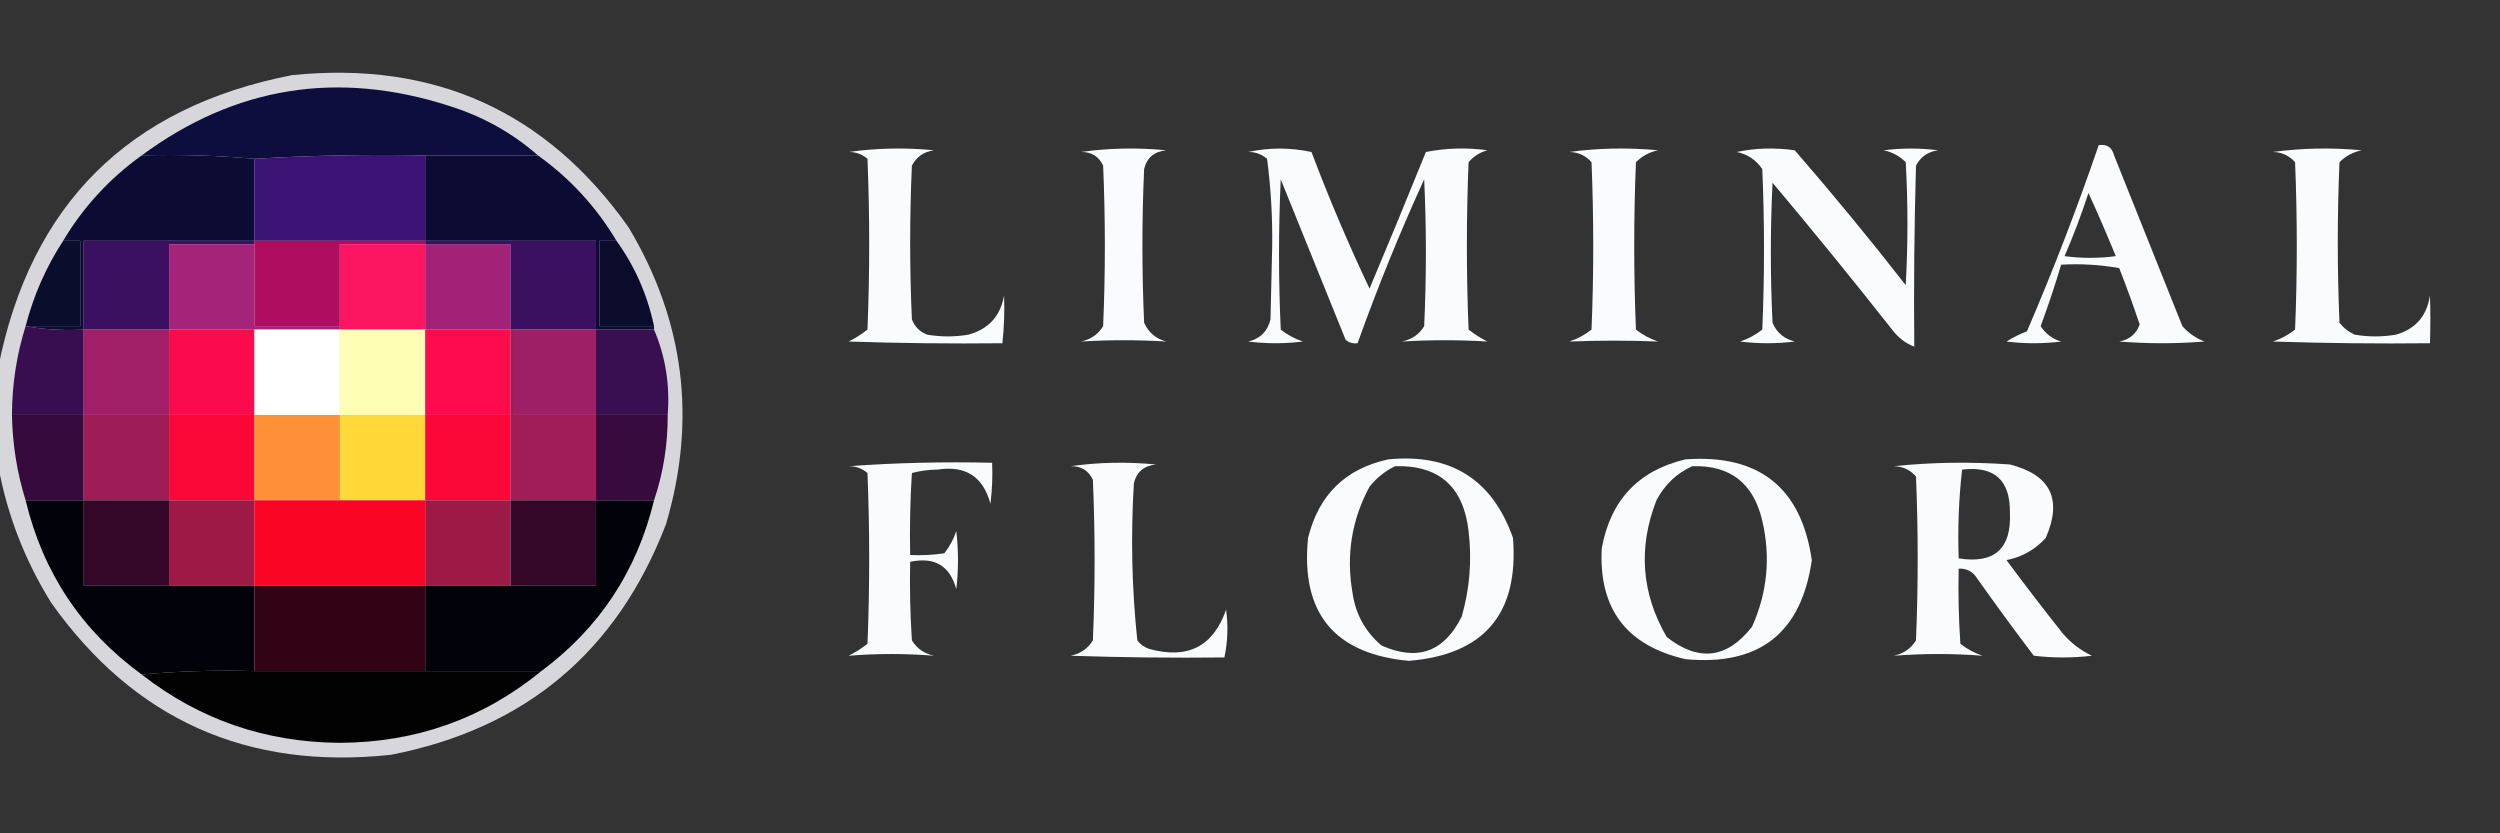 <?xml version="1.0" encoding="UTF-8"?>
<!DOCTYPE svg PUBLIC "-//W3C//DTD SVG 1.1//EN" "http://www.w3.org/Graphics/SVG/1.1/DTD/svg11.dtd">
<svg xmlns="http://www.w3.org/2000/svg" version="1.1" width="732px" height="244px" style="shape-rendering:geometricPrecision; text-rendering:geometricPrecision; image-rendering:optimizeQuality; fill-rule:evenodd; clip-rule:evenodd" xmlns:xlink="http://www.w3.org/1999/xlink">
<rect width="100%" height="100%" fill="#333333" stroke="none"/>
<g><path style="opacity:0.852" fill="#f3f3f8" d="M -0.5,136.5 C -0.5,126.833 -0.5,117.167 -0.5,107.5C 8.983,59.85 37.65,31.35 85.5,22C 127.16,17.754 159.994,32.587 184,66.5C 200.397,93.839 204.064,122.839 195,153.5C 180.666,190.828 153.833,213.328 114.5,221C 72.429,225.539 39.263,210.706 15,176.5C 7.264,164.05 2.097,150.716 -0.5,136.5 Z"/></g>
<g><path style="opacity:1" fill="#0e0e3e" d="M 157.5,45.5 C 146.5,45.5 135.5,45.5 124.5,45.5C 107.658,45.17 90.992,45.504 74.5,46.5C 63.581,45.523 52.581,45.19 41.5,45.5C 68.823,25.328 98.823,20.495 131.5,31C 141.296,34.059 149.963,38.892 157.5,45.5 Z"/></g>
<g><path style="opacity:1" fill="#f9fbfc" d="M 614.5,42.5 C 616.911,42.137 618.411,43.137 619,45.5C 625.667,62.167 632.333,78.833 639,95.5C 640.811,97.543 642.978,99.043 645.5,100C 637.167,100.667 628.833,100.667 620.5,100C 623.507,99.447 625.507,97.78 626.5,95C 624.639,89.446 622.639,83.946 620.5,78.5C 614.872,77.505 609.206,77.171 603.5,77.5C 601.706,83.55 599.706,89.55 597.5,95.5C 598.924,97.718 600.924,99.218 603.5,100C 598.167,100.667 592.833,100.667 587.5,100C 589.377,98.815 591.377,97.815 593.5,97C 601.189,79.101 608.189,60.934 614.5,42.5 Z M 611.5,56.5 C 614.262,62.534 616.928,68.701 619.5,75C 614.5,75.667 609.5,75.667 604.5,75C 607.13,68.943 609.463,62.776 611.5,56.5 Z"/></g>
<g><path style="opacity:1" fill="#f9fbfc" d="M 248.5,44.5 C 256.656,43.343 264.99,43.177 273.5,44C 270.506,44.406 268.339,45.906 267,48.5C 266.333,63.5 266.333,78.5 267,93.5C 267.833,95.667 269.333,97.167 271.5,98C 275.5,98.667 279.5,98.667 283.5,98C 289.447,96.387 292.947,92.553 294,86.5C 294.169,91.161 294.003,95.828 293.5,100.5C 278.496,100.667 263.496,100.5 248.5,100C 250.448,99.017 252.282,97.85 254,96.5C 254.667,79.833 254.667,63.167 254,46.5C 252.416,45.139 250.582,44.472 248.5,44.5 Z"/></g>
<g><path style="opacity:1" fill="#fafbfe" d="M 316.5,44.5 C 324.656,43.343 332.99,43.177 341.5,44C 337.961,44.336 335.794,46.169 335,49.5C 334.333,64.5 334.333,79.5 335,94.5C 336.299,97.374 338.465,99.207 341.5,100C 333.155,99.494 324.822,99.494 316.5,100C 319.386,99.394 321.552,97.894 323,95.5C 323.667,79.833 323.667,64.167 323,48.5C 321.728,45.778 319.561,44.444 316.5,44.5 Z"/></g>
<g><path style="opacity:1" fill="#fafbfc" d="M 365.5,44.5 C 371.568,43.174 377.734,43.174 384,44.5C 389.133,58.095 394.8,71.428 401,84.5C 406.598,71.207 412.098,57.874 417.5,44.5C 423.472,43.336 429.472,43.17 435.5,44C 433.269,44.622 431.435,45.789 430,47.5C 429.333,63.833 429.333,80.167 430,96.5C 431.718,97.85 433.552,99.017 435.5,100C 427.178,99.494 418.845,99.494 410.5,100C 413.386,99.394 415.552,97.894 417,95.5C 417.667,81.167 417.667,66.833 417,52.5C 409.815,68.221 403.315,84.221 397.5,100.5C 396.178,100.67 395.011,100.337 394,99.5C 387.667,83.833 381.333,68.167 375,52.5C 374.333,67.167 374.333,81.833 375,96.5C 376.932,98.038 379.099,99.205 381.5,100C 376.167,100.667 370.833,100.667 365.5,100C 369,99.167 371.167,97 372,93.5C 372.167,86.333 372.333,79.167 372.5,72C 372.604,63.441 372.104,54.941 371,46.5C 369.416,45.139 367.582,44.472 365.5,44.5 Z"/></g>
<g><path style="opacity:1" fill="#fafbfe" d="M 459.5,44.5 C 467.99,43.343 476.657,43.176 485.5,44C 482.966,44.516 480.8,45.683 479,47.5C 478.333,63.833 478.333,80.167 479,96.5C 480.932,98.038 483.099,99.205 485.5,100C 476.811,99.655 468.144,99.655 459.5,100C 461.901,99.205 464.068,98.038 466,96.5C 466.667,80.167 466.667,63.833 466,47.5C 464.266,45.549 462.099,44.549 459.5,44.5 Z"/></g>
<g><path style="opacity:1" fill="#fafbfd" d="M 508.5,44.5 C 513.985,43.348 519.651,43.182 525.5,44C 536.692,56.891 547.525,70.057 558,83.5C 558.667,71.5 558.667,59.5 558,47.5C 556.2,45.683 554.034,44.516 551.5,44C 556.833,43.333 562.167,43.333 567.5,44C 564.506,44.406 562.339,45.906 561,48.5C 560.5,66.163 560.333,83.83 560.5,101.5C 557.956,100.532 555.789,98.865 554,96.5C 542.573,81.983 530.906,67.65 519,53.5C 518.333,67.167 518.333,80.833 519,94.5C 520.198,97.366 522.365,99.2 525.5,100C 520.167,100.667 514.833,100.667 509.5,100C 511.901,99.205 514.068,98.038 516,96.5C 516.667,80.833 516.667,65.167 516,49.5C 514.143,46.8 511.643,45.133 508.5,44.5 Z"/></g>
<g><path style="opacity:1" fill="#fafbfd" d="M 665.5,44.5 C 673.99,43.343 682.657,43.176 691.5,44C 688.966,44.516 686.8,45.683 685,47.5C 684.333,63.167 684.333,78.833 685,94.5C 686.214,96.049 687.714,97.216 689.5,98C 693.5,98.667 697.5,98.667 701.5,98C 707.249,96.372 710.582,92.539 711.5,86.5C 711.641,90.985 711.641,95.652 711.5,100.5C 696.163,100.667 680.83,100.5 665.5,100C 667.901,99.205 670.068,98.038 672,96.5C 672.667,80.167 672.667,63.833 672,47.5C 670.266,45.549 668.099,44.549 665.5,44.5 Z"/></g>
<g><path style="opacity:1" fill="#0b0b34" d="M 41.5,45.5 C 52.581,45.19 63.581,45.523 74.5,46.5C 74.5,54.5 74.5,62.5 74.5,70.5C 57.833,70.5 41.167,70.5 24.5,70.5C 24.5,79.167 24.5,87.833 24.5,96.5C 18.642,96.822 12.975,96.489 7.5,95.5C 12.833,95.5 18.167,95.5 23.5,95.5C 23.5,87.167 23.5,78.833 23.5,70.5C 21.833,70.5 20.167,70.5 18.5,70.5C 24.41,60.588 32.077,52.255 41.5,45.5 Z"/></g>
<g><path style="opacity:1" fill="#0b0b34" d="M 124.5,45.5 C 135.5,45.5 146.5,45.5 157.5,45.5C 166.923,52.255 174.59,60.588 180.5,70.5C 178.833,70.5 177.167,70.5 175.5,70.5C 175.5,78.833 175.5,87.167 175.5,95.5C 180.833,95.5 186.167,95.5 191.5,95.5C 191.5,95.833 191.5,96.167 191.5,96.5C 185.833,96.5 180.167,96.5 174.5,96.5C 174.5,87.833 174.5,79.167 174.5,70.5C 157.833,70.5 141.167,70.5 124.5,70.5C 124.5,62.167 124.5,53.833 124.5,45.5 Z"/></g>
<g><path style="opacity:1" fill="#3a1374" d="M 124.5,45.5 C 124.5,53.833 124.5,62.167 124.5,70.5C 107.833,70.5 91.167,70.5 74.5,70.5C 74.5,62.5 74.5,54.5 74.5,46.5C 90.992,45.504 107.658,45.17 124.5,45.5 Z"/></g>
<g><path style="opacity:1" fill="#0b0d2d" d="M 18.5,70.5 C 20.167,70.5 21.833,70.5 23.5,70.5C 23.5,78.833 23.5,87.167 23.5,95.5C 18.167,95.5 12.833,95.5 7.5,95.5C 9.826,86.504 13.492,78.171 18.5,70.5 Z"/></g>
<g><path style="opacity:1" fill="#3c1061" d="M 74.5,70.5 C 74.5,70.833 74.5,71.167 74.5,71.5C 66.167,71.5 57.833,71.5 49.5,71.5C 49.5,79.833 49.5,88.167 49.5,96.5C 41.167,96.5 32.833,96.5 24.5,96.5C 24.5,87.833 24.5,79.167 24.5,70.5C 41.167,70.5 57.833,70.5 74.5,70.5 Z"/></g>
<g><path style="opacity:1" fill="#af0e60" d="M 74.5,70.5 C 91.167,70.5 107.833,70.5 124.5,70.5C 124.5,70.833 124.5,71.167 124.5,71.5C 116.167,71.5 107.833,71.5 99.5,71.5C 99.5,79.5 99.5,87.5 99.5,95.5C 91.167,95.5 82.833,95.5 74.5,95.5C 74.5,87.5 74.5,79.5 74.5,71.5C 74.5,71.167 74.5,70.833 74.5,70.5 Z"/></g>
<g><path style="opacity:1" fill="#fc1560" d="M 124.5,71.5 C 124.5,79.833 124.5,88.167 124.5,96.5C 116.167,96.5 107.833,96.5 99.5,96.5C 99.5,96.167 99.5,95.833 99.5,95.5C 99.5,87.5 99.5,79.5 99.5,71.5C 107.833,71.5 116.167,71.5 124.5,71.5 Z"/></g>
<g><path style="opacity:1" fill="#0b0c2c" d="M 180.5,70.5 C 185.892,77.986 189.559,86.32 191.5,95.5C 186.167,95.5 180.833,95.5 175.5,95.5C 175.5,87.167 175.5,78.833 175.5,70.5C 177.167,70.5 178.833,70.5 180.5,70.5 Z"/></g>
<g><path style="opacity:1" fill="#a32479" d="M 74.5,71.5 C 74.5,79.5 74.5,87.5 74.5,95.5C 82.833,95.5 91.167,95.5 99.5,95.5C 99.5,95.833 99.5,96.167 99.5,96.5C 91.167,96.5 82.833,96.5 74.5,96.5C 66.167,96.5 57.833,96.5 49.5,96.5C 49.5,88.167 49.5,79.833 49.5,71.5C 57.833,71.5 66.167,71.5 74.5,71.5 Z"/></g>
<g><path style="opacity:1" fill="#a22278" d="M 124.5,71.5 C 132.833,71.5 141.167,71.5 149.5,71.5C 149.5,79.833 149.5,88.167 149.5,96.5C 141.167,96.5 132.833,96.5 124.5,96.5C 124.5,88.167 124.5,79.833 124.5,71.5 Z"/></g>
<g><path style="opacity:1" fill="#3b1061" d="M 124.5,71.5 C 124.5,71.167 124.5,70.833 124.5,70.5C 141.167,70.5 157.833,70.5 174.5,70.5C 174.5,79.167 174.5,87.833 174.5,96.5C 166.5,96.5 158.5,96.5 150.5,96.5C 150.167,96.5 149.833,96.5 149.5,96.5C 149.5,88.167 149.5,79.833 149.5,71.5C 141.167,71.5 132.833,71.5 124.5,71.5 Z"/></g>
<g><path style="opacity:1" fill="#fc0b4c" d="M 49.5,96.5 C 57.833,96.5 66.167,96.5 74.5,96.5C 74.5,104.833 74.5,113.167 74.5,121.5C 66.167,121.5 57.833,121.5 49.5,121.5C 49.5,113.167 49.5,104.833 49.5,96.5 Z"/></g>
<g><path style="opacity:1" fill="#fefffe" d="M 74.5,96.5 C 82.833,96.5 91.167,96.5 99.5,96.5C 99.5,104.833 99.5,113.167 99.5,121.5C 91.167,121.5 82.833,121.5 74.5,121.5C 74.5,113.167 74.5,104.833 74.5,96.5 Z"/></g>
<g><path style="opacity:1" fill="#feffb5" d="M 99.5,96.5 C 107.833,96.5 116.167,96.5 124.5,96.5C 124.5,104.833 124.5,113.167 124.5,121.5C 116.167,121.5 107.833,121.5 99.5,121.5C 99.5,113.167 99.5,104.833 99.5,96.5 Z"/></g>
<g><path style="opacity:1" fill="#fd0b4c" d="M 124.5,96.5 C 132.833,96.5 141.167,96.5 149.5,96.5C 149.5,104.833 149.5,113.167 149.5,121.5C 141.167,121.5 132.833,121.5 124.5,121.5C 124.5,113.167 124.5,104.833 124.5,96.5 Z"/></g>
<g><path style="opacity:1" fill="#390e50" d="M 7.5,95.5 C 12.975,96.489 18.642,96.822 24.5,96.5C 24.5,104.833 24.5,113.167 24.5,121.5C 17.5,121.5 10.5,121.5 3.5,121.5C 3.538,112.494 4.872,103.827 7.5,95.5 Z"/></g>
<g><path style="opacity:1" fill="#a01f67" d="M 24.5,96.5 C 32.833,96.5 41.167,96.5 49.5,96.5C 49.5,104.833 49.5,113.167 49.5,121.5C 41.167,121.5 32.833,121.5 24.5,121.5C 24.5,113.167 24.5,104.833 24.5,96.5 Z"/></g>
<g><path style="opacity:1" fill="#9f1f67" d="M 150.5,96.5 C 158.5,96.5 166.5,96.5 174.5,96.5C 174.5,104.833 174.5,113.167 174.5,121.5C 166.5,121.5 158.5,121.5 150.5,121.5C 150.5,113.167 150.5,104.833 150.5,96.5 Z"/></g>
<g><path style="opacity:1" fill="#390f51" d="M 174.5,96.5 C 180.167,96.5 185.833,96.5 191.5,96.5C 194.86,104.379 196.193,112.713 195.5,121.5C 188.5,121.5 181.5,121.5 174.5,121.5C 174.5,113.167 174.5,104.833 174.5,96.5 Z"/></g>
<g><path style="opacity:1" fill="#370a3d" d="M 3.5,121.5 C 10.5,121.5 17.5,121.5 24.5,121.5C 24.5,129.833 24.5,138.167 24.5,146.5C 18.833,146.5 13.167,146.5 7.5,146.5C 4.998,138.481 3.664,130.148 3.5,121.5 Z"/></g>
<g><path style="opacity:1" fill="#fed938" d="M 99.5,121.5 C 107.833,121.5 116.167,121.5 124.5,121.5C 124.5,129.833 124.5,138.167 124.5,146.5C 116.167,146.5 107.833,146.5 99.5,146.5C 99.5,138.167 99.5,129.833 99.5,121.5 Z"/></g>
<g><path style="opacity:1" fill="#370b3d" d="M 174.5,121.5 C 181.5,121.5 188.5,121.5 195.5,121.5C 195.544,130.186 194.21,138.52 191.5,146.5C 185.833,146.5 180.167,146.5 174.5,146.5C 174.5,138.167 174.5,129.833 174.5,121.5 Z"/></g>
<g><path style="opacity:1" fill="#9f1d57" d="M 24.5,121.5 C 32.833,121.5 41.167,121.5 49.5,121.5C 49.5,129.833 49.5,138.167 49.5,146.5C 41.167,146.5 32.833,146.5 24.5,146.5C 24.5,138.167 24.5,129.833 24.5,121.5 Z"/></g>
<g><path style="opacity:1" fill="#fc0838" d="M 49.5,121.5 C 57.833,121.5 66.167,121.5 74.5,121.5C 74.5,129.833 74.5,138.167 74.5,146.5C 66.167,146.5 57.833,146.5 49.5,146.5C 49.5,138.167 49.5,129.833 49.5,121.5 Z"/></g>
<g><path style="opacity:1" fill="#fe9138" d="M 74.5,121.5 C 82.833,121.5 91.167,121.5 99.5,121.5C 99.5,129.833 99.5,138.167 99.5,146.5C 91.167,146.5 82.833,146.5 74.5,146.5C 74.5,138.167 74.5,129.833 74.5,121.5 Z"/></g>
<g><path style="opacity:1" fill="#fc0838" d="M 124.5,121.5 C 132.833,121.5 141.167,121.5 149.5,121.5C 149.5,129.833 149.5,138.167 149.5,146.5C 141.167,146.5 132.833,146.5 124.5,146.5C 124.5,138.167 124.5,129.833 124.5,121.5 Z"/></g>
<g><path style="opacity:1" fill="#a01d57" d="M 149.5,96.5 C 149.833,96.5 150.167,96.5 150.5,96.5C 150.5,104.833 150.5,113.167 150.5,121.5C 158.5,121.5 166.5,121.5 174.5,121.5C 174.5,129.833 174.5,138.167 174.5,146.5C 166.167,146.5 157.833,146.5 149.5,146.5C 149.5,138.167 149.5,129.833 149.5,121.5C 149.5,113.167 149.5,104.833 149.5,96.5 Z"/></g>
<g><path style="opacity:1" fill="#fafbfd" d="M 406.5,134.5 C 424.793,132.717 436.96,140.384 443,157.5C 444.753,179.682 434.587,191.682 412.5,193.5C 390.631,191.451 380.798,179.451 383,157.5C 386.117,144.882 393.95,137.215 406.5,134.5 Z M 408.5,136.5 C 421.329,136.151 428.496,142.484 430,155.5C 431.011,163.983 430.344,172.316 428,180.5C 422.886,190.871 415.052,193.705 404.5,189C 399.715,184.931 396.881,179.764 396,173.5C 394.113,162.491 395.78,152.158 401,142.5C 403.114,139.879 405.614,137.879 408.5,136.5 Z"/></g>
<g><path style="opacity:1" fill="#fafbfd" d="M 493.5,134.5 C 515.081,132.936 527.414,142.77 530.5,164C 527.433,185.378 515.099,195.044 493.5,193C 476.208,189.042 468.041,178.208 469,160.5C 471.563,146.44 479.729,137.773 493.5,134.5 Z M 495.5,136.5 C 506.614,136.159 513.447,141.493 516,152.5C 518.484,163.177 517.484,173.511 513,183.5C 505.672,192.874 497.339,193.874 488,186.5C 480.602,173.717 479.602,160.384 485,146.5C 487.436,141.898 490.936,138.564 495.5,136.5 Z"/></g>
<g><path style="opacity:1" fill="#f9fbfc" d="M 248.5,136.5 C 262.323,135.504 276.323,135.171 290.5,135.5C 290.666,139.514 290.499,143.514 290,147.5C 287.877,139.556 282.711,136.223 274.5,137.5C 271.911,137.527 269.411,137.861 267,138.5C 266.5,146.493 266.334,154.493 266.5,162.5C 269.85,162.665 273.183,162.498 276.5,162C 278.038,160.068 279.205,157.901 280,155.5C 280.667,161.167 280.667,166.833 280,172.5C 278.124,165.639 273.624,162.972 266.5,164.5C 266.334,172.174 266.5,179.841 267,187.5C 268.448,189.894 270.614,191.394 273.5,192C 265.167,191.333 256.833,191.333 248.5,192C 250.448,191.017 252.282,189.85 254,188.5C 254.667,171.833 254.667,155.167 254,138.5C 252.416,137.139 250.582,136.472 248.5,136.5 Z"/></g>
<g><path style="opacity:1" fill="#fafbfd" d="M 313.5,136.5 C 321.656,135.343 329.99,135.177 338.5,136C 334.961,136.336 332.794,138.169 332,141.5C 331.065,156.888 331.398,172.221 333,187.5C 333.903,188.701 335.069,189.535 336.5,190C 347.768,193.118 355.268,189.285 359,178.5C 359.648,183.204 359.481,187.871 358.5,192.5C 343.496,192.667 328.496,192.5 313.5,192C 316.386,191.394 318.552,189.894 320,187.5C 320.667,171.833 320.667,156.167 320,140.5C 318.728,137.778 316.561,136.444 313.5,136.5 Z"/></g>
<g><path style="opacity:1" fill="#fafbfd" d="M 554.5,136.5 C 565.659,135.341 576.992,135.174 588.5,136C 600.436,139.039 603.936,146.206 599,157.5C 595.896,160.933 592.063,163.1 587.5,164C 592.879,171.257 598.379,178.423 604,185.5C 606.383,188.273 609.217,190.439 612.5,192C 606.833,192.667 601.167,192.667 595.5,192C 589.878,184.589 584.378,177.089 579,169.5C 577.736,167.393 575.903,166.393 573.5,166.5C 573.334,173.841 573.5,181.174 574,188.5C 575.932,190.038 578.099,191.205 580.5,192C 571.833,191.333 563.167,191.333 554.5,192C 557.386,191.394 559.552,189.894 561,187.5C 561.667,171.5 561.667,155.5 561,139.5C 559.266,137.549 557.099,136.549 554.5,136.5 Z M 574.5,137.5 C 583.911,136.37 588.578,140.537 588.5,150C 589.013,160.654 584.013,165.154 573.5,163.5C 573.197,154.749 573.53,146.082 574.5,137.5 Z"/></g>
<g><path style="opacity:1" fill="#340728" d="M 24.5,146.5 C 32.833,146.5 41.167,146.5 49.5,146.5C 49.5,154.833 49.5,163.167 49.5,171.5C 41.167,171.5 32.833,171.5 24.5,171.5C 24.5,163.167 24.5,154.833 24.5,146.5 Z"/></g>
<g><path style="opacity:1" fill="#9d1a46" d="M 49.5,146.5 C 57.833,146.5 66.167,146.5 74.5,146.5C 74.5,154.833 74.5,163.167 74.5,171.5C 66.167,171.5 57.833,171.5 49.5,171.5C 49.5,163.167 49.5,154.833 49.5,146.5 Z"/></g>
<g><path style="opacity:1" fill="#9d1a46" d="M 124.5,146.5 C 132.833,146.5 141.167,146.5 149.5,146.5C 149.5,154.833 149.5,163.167 149.5,171.5C 141.167,171.5 132.833,171.5 124.5,171.5C 124.5,163.167 124.5,154.833 124.5,146.5 Z"/></g>
<g><path style="opacity:1" fill="#340729" d="M 149.5,146.5 C 157.833,146.5 166.167,146.5 174.5,146.5C 174.5,154.833 174.5,163.167 174.5,171.5C 166.167,171.5 157.833,171.5 149.5,171.5C 149.5,163.167 149.5,154.833 149.5,146.5 Z"/></g>
<g><path style="opacity:1" fill="#fb0525" d="M 74.5,146.5 C 82.833,146.5 91.167,146.5 99.5,146.5C 107.833,146.5 116.167,146.5 124.5,146.5C 124.5,154.833 124.5,163.167 124.5,171.5C 107.833,171.5 91.167,171.5 74.5,171.5C 74.5,163.167 74.5,154.833 74.5,146.5 Z"/></g>
<g><path style="opacity:1" fill="#02020a" d="M 7.5,146.5 C 13.167,146.5 18.833,146.5 24.5,146.5C 24.5,154.833 24.5,163.167 24.5,171.5C 32.833,171.5 41.167,171.5 49.5,171.5C 57.833,171.5 66.167,171.5 74.5,171.5C 74.5,179.833 74.5,188.167 74.5,196.5C 63.321,196.172 52.321,196.505 41.5,197.5C 23.926,184.693 12.593,167.693 7.5,146.5 Z"/></g>
<g><path style="opacity:1" fill="#02020a" d="M 174.5,146.5 C 180.167,146.5 185.833,146.5 191.5,146.5C 186.493,167.196 175.493,183.863 158.5,196.5C 147.167,196.5 135.833,196.5 124.5,196.5C 124.5,188.167 124.5,179.833 124.5,171.5C 132.833,171.5 141.167,171.5 149.5,171.5C 157.833,171.5 166.167,171.5 174.5,171.5C 174.5,163.167 174.5,154.833 174.5,146.5 Z"/></g>
<g><path style="opacity:1" fill="#310315" d="M 74.5,171.5 C 91.167,171.5 107.833,171.5 124.5,171.5C 124.5,179.833 124.5,188.167 124.5,196.5C 107.833,196.5 91.167,196.5 74.5,196.5C 74.5,188.167 74.5,179.833 74.5,171.5 Z"/></g>
<g><path style="opacity:1" fill="#020202" d="M 74.5,196.5 C 91.167,196.5 107.833,196.5 124.5,196.5C 135.833,196.5 147.167,196.5 158.5,196.5C 141.49,210.396 121.823,217.396 99.5,217.5C 77.74,217.36 58.407,210.693 41.5,197.5C 52.321,196.505 63.321,196.172 74.5,196.5 Z"/></g>
</svg>
